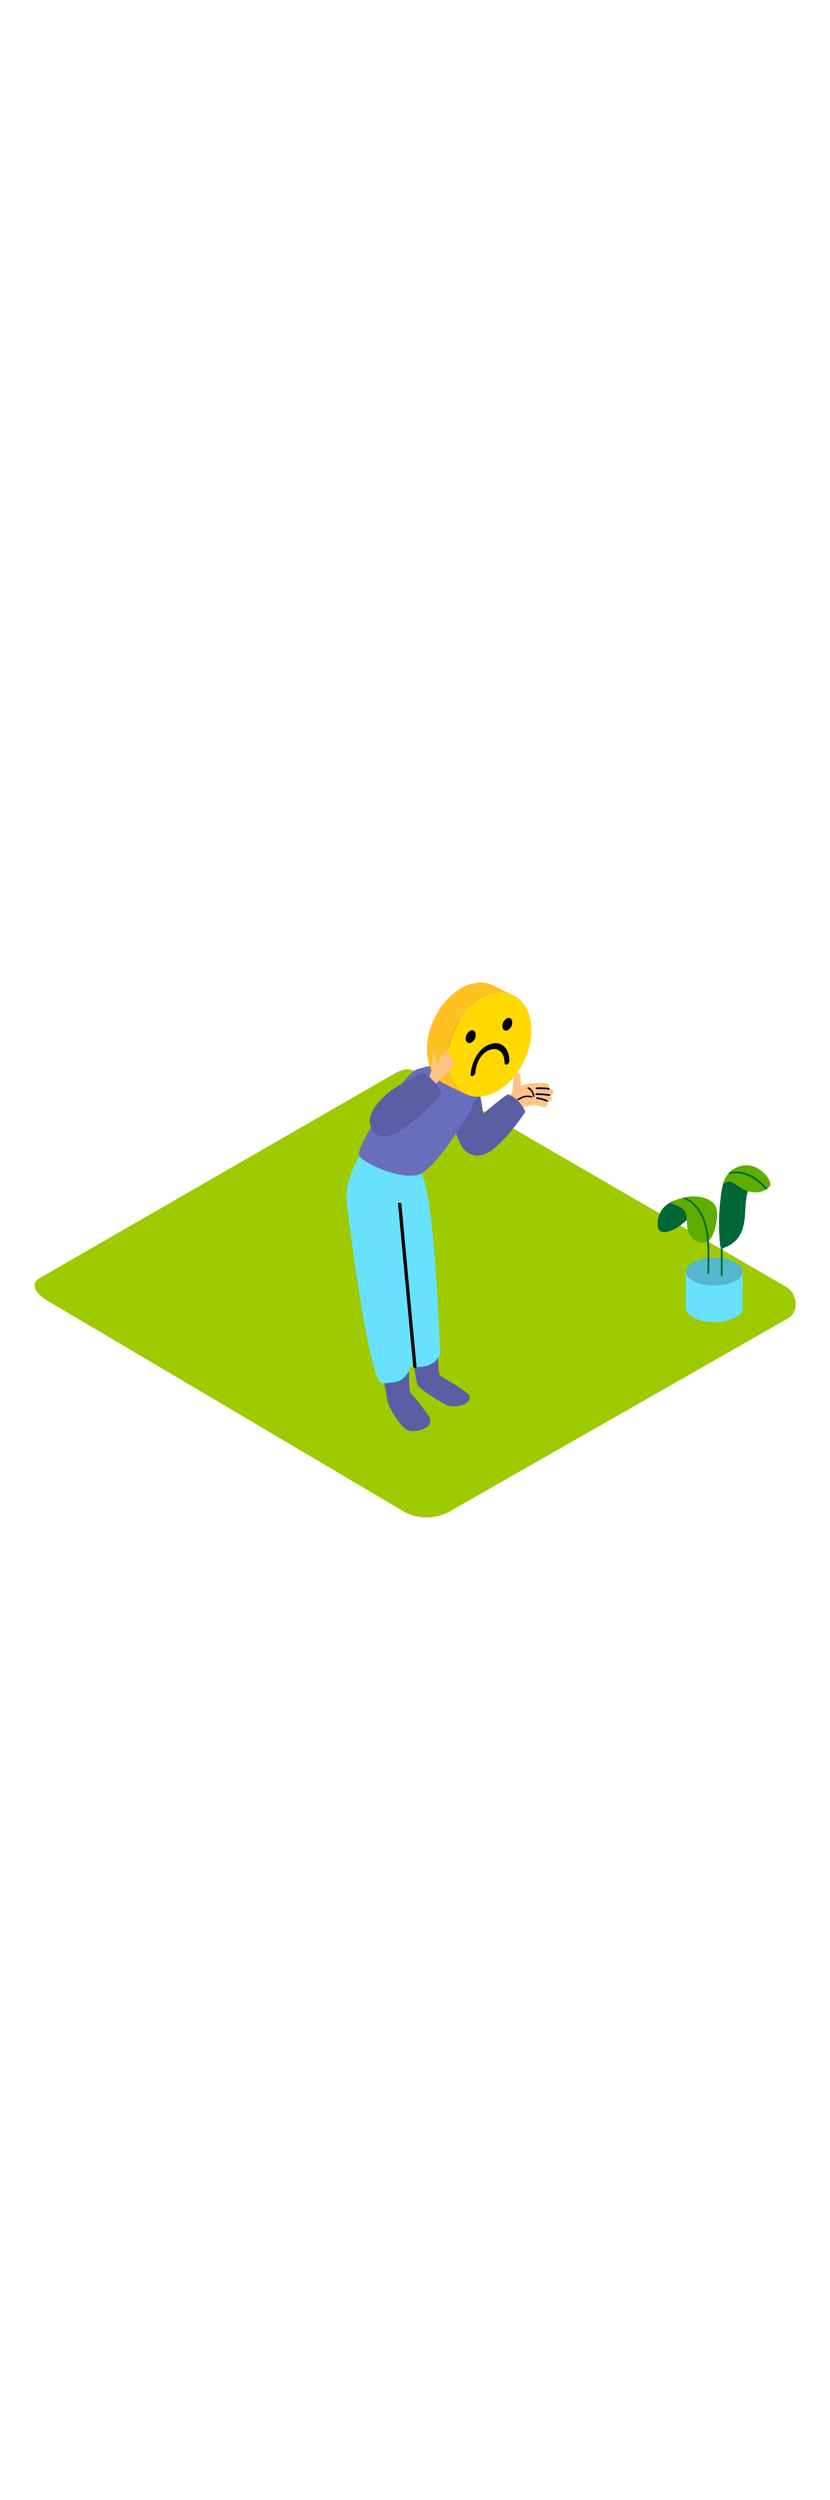 <svg version="1.1" id="Layer_1" xmlns="http://www.w3.org/2000/svg" xmlns:xlink="http://www.w3.org/1999/xlink" x="0px" y="0px" viewBox="0 0 500 500" style="width: 166px;" xml:space="preserve" data-imageid="sad-face-52" imageName="Sad Face" class="illustrations_image">
<style type="text/css">
	.st0_sad-face-52{fill:#9DCB00;}
	.st1_sad-face-52{opacity:0.32;fill:url(#SVGID_1_);enable-background:new    ;}
	.st2_sad-face-52{fill:#68E1FD;}
	.st3_sad-face-52{opacity:0.19;enable-background:new    ;}
	.st4_sad-face-52{fill:#006837;}
	.st5_sad-face-52{fill:#5FAD00;}
	.st6_sad-face-52{opacity:0.32;fill:url(#SVGID_00000133521454766417207420000005582387285616803742_);enable-background:new    ;}
	.st7_sad-face-52{fill:#5B5EA5;}
	.st8_sad-face-52{fill:#FFC388;}
	.st9_sad-face-52{fill:#686EBC;}
	.st10_sad-face-52{fill:#FFC022;}
	.st11_sad-face-52{fill:#FFD900;}
</style>
<path id="field_sad-face-52" class="st0_sad-face-52" d="M243.2,407.5L29.7,281.2c-6.8-3.8-12.6-10.1-6-14.2L238,143.5c3.2-2,8.1-3.3,11.4-1.4l224.2,130.1&#10;&#9;c6.8,3.9,8,15,1.2,18.9L271.4,407.2C262.7,412.3,252,412.4,243.2,407.5z"/>
<g id="plant_sad-face-52">
	
		<linearGradient id="SVGID_1_-sad-face-52" gradientUnits="userSpaceOnUse" x1="359.89" y1="169.05" x2="411.45" y2="212.18" gradientTransform="matrix(1 0 0 -1 0 502)">
		<stop offset="0" style="stop-color:#000000;stop-opacity:0"/>
		<stop offset="0.99" style="stop-color:#006837"/>
	</linearGradient>
	<polyline class="st1_sad-face-52" points="447.4,287.8 359.4,337.7 336.1,324.8 422.6,276.6 &#9;"/>
	<polyline class="st2_sad-face-52 targetColor" points="413.1,263 413.1,284.2 447.4,284.2 447.4,263 &#9;" style="fill: rgb(104, 225, 253);"/>
	<ellipse class="st2_sad-face-52 targetColor" cx="430.3" cy="263" rx="17.1" ry="8.4" style="fill: rgb(104, 225, 253);"/>
	<ellipse class="st3_sad-face-52" cx="430.3" cy="263" rx="17.1" ry="8.4"/>
	<ellipse class="st2_sad-face-52 targetColor" cx="430.3" cy="285" rx="17.1" ry="8.4" style="fill: rgb(104, 225, 253);"/>
	<path class="st4_sad-face-52" d="M449.5,213.7c-3.6-1.5-8.6-6.4-13-6.2c-1.7,4.1-2.1,8.9-2.6,13c-0.8,7.2-1,14.5-0.5,21.7&#10;&#9;&#9;c0.1,1.6,0.2,3.2,0.4,4.8c0,0.5,0.2,0.9,0.4,1.4v16.8c0,0.3,0.3,0.5,0.6,0.5c0.2,0,0.4-0.2,0.5-0.5V249c1.7-0.6,3.4-1.3,4.9-2.3&#10;&#9;&#9;c3.2-2,5.7-5.1,6.9-8.7c2.8-7.7,1-16.3,3.6-23.9C450.3,214,449.9,213.9,449.5,213.7z"/>
	<path class="st5_sad-face-52" d="M442.1,201.1c-2,1.2-3.7,2.9-4.9,5c-0.3,0.5-0.6,1-0.8,1.5l-0.1,0.3l0,0c-0.3,0.9-0.6,1.8-0.8,2.7&#10;&#9;&#9;c0.4-0.7,1.1-1.2,1.8-1.4c0.9-0.4,1.9-0.5,2.9-0.3c0.9,0.4,1.8,0.8,2.6,1.4c1.2,0.7,2.4,1.6,3.6,2.3c5.7,3.6,13.2,4,17.6-1.3&#10;&#9;&#9;c0.1-0.2,0.1-0.4,0.1-0.6C464.8,207.1,454.6,193.8,442.1,201.1z"/>
	<path class="st4_sad-face-52" d="M461.5,213.6l0.7-0.5c0-0.2,0-0.3-0.1-0.4c-3.4-3.5-7.1-7-11.8-8.7c-3.4-1.3-7-1.6-10.5-1&#10;&#9;&#9;c-0.4,0.4-0.7,0.9-1.1,1.4c3.8-1.3,8.7-0.5,12.1,1c4.1,1.8,7.5,4.9,10.5,8.1C461.3,213.5,461.4,213.6,461.5,213.6z"/>
	<path class="st4_sad-face-52" d="M403.9,221.3c-5.1,2.6-8.1,8-7.7,13.7c0.4,10.1,17.1,0.2,21.5-8.3s5.1,3.6,5.1,3.6"/>
	<path class="st5_sad-face-52" d="M418.9,217.7c-3.1-0.1-6.3,0.4-9.2,1.3c-2,0.5-3.9,1.2-5.8,2.2c1,0.7,2.2,1.3,3.3,1.8c2.1,0.9,4.3,1.9,5.4,3.9&#10;&#9;&#9;c0.3,0.5,0.5,1,0.6,1.5c1,3.3,0.1,7.4,1.5,10.7c1.4,3.5,4.2,6.3,8.1,6.5c4.7,0.3,6.8-4.2,7.8-8.1s2.2-9.2,0.7-13.2&#10;&#9;&#9;C429.6,219.6,423.4,217.9,418.9,217.7z"/>
	<path class="st4_sad-face-52" d="M425.1,233.5c-2-6.4-6.1-12.4-12.3-15.2h-0.2l-0.3,0.1c-0.4,0.1-0.7,0.2-1.1,0.3c7.1,2.6,11.6,9.7,13.4,16.8&#10;&#9;&#9;c2.3,9.2,1.5,19.1,1.6,28.5c0,0.3,0.2,0.5,0.5,0.5s0.5-0.2,0.5-0.5C427.2,254,428.1,243.2,425.1,233.5z"/>
</g>
<g id="sad_sad-face-52">
	
		<linearGradient id="SVGID_00000128444809805905883500000017692110160962968764_-sad-face-52" gradientUnits="userSpaceOnUse" x1="225.381" y1="147.069" x2="248.821" y2="160.859" gradientTransform="matrix(1 0 0 -1 0 502)">
		<stop offset="0" style="stop-color:#000000;stop-opacity:0"/>
		<stop offset="0.99" style="stop-color:#006837"/>
	</linearGradient>
	<path style="opacity:0.32;fill:url(#SVGID_00000128444809805905883500000017692110160962968764_);enable-background:new    ;" d="&#10;&#9;&#9;M247.3,323.6l-46.9,26.1l33.9,18.9l47-26.7C270.2,335.4,258.8,329.4,247.3,323.6z"/>
	<path class="st7_sad-face-52" d="M246.4,323.5c0,0-0.2,12.4,1.2,13.1s10.8,12.9,11.4,14.8c2.2,6.3-9.6,9.1-13.8,7s-11.2-14-11.7-17&#10;&#9;&#9;s-3.9-21.5-3.9-21.5"/>
	<path class="st7_sad-face-52" d="M264,312.7c0,0-0.2,12.4,1.2,13.1s16.7,9.8,17.5,11.6c2.4,5.9-9.4,8.1-13.6,6s-17.4-9.9-17.9-12.9&#10;&#9;&#9;s-3.9-21.5-3.9-21.5"/>
	<path class="st2_sad-face-52 targetColor" d="M216.5,193.6c0,0-8.9,13.9-7.7,26.3s13.6,111.5,21.7,110.5s12.8,0.1,17-10.3c0,0,13.4,3,17.7-7.6&#10;&#9;&#9;c0,0-3.2-93-10.9-107.5S216.5,193.6,216.5,193.6z" style="fill: rgb(104, 225, 253);"/>
	<path class="st8_sad-face-52" d="M331.2,157.2c-2.2-0.6-4.5-0.9-6.8-1.1c2.3,0,4.7,0.3,7,0.7c2.4,0.4,2.7-3.4,0.3-3.8l-1.2-0.2&#10;&#9;&#9;c0.7-0.9,0.5-2.1-0.4-2.8c-0.2-0.2-0.5-0.3-0.8-0.4c-5.2-0.6-10.5-0.2-15.6,1.4c0.1-1.9,0.1-3.8-0.1-5.7c0-0.3-0.2-0.6-0.4-0.9&#10;&#9;&#9;c-0.5-1.6-3.4-1.6-3.7,0.5c-0.5,3-0.4,6.1-0.9,9.1c-0.1,0.5-0.2,1.1-0.4,1.6c-2.3,2.4-4.6,4.8-6.9,7.3c-1.6,1.8,1.3,3.8,3,2.3&#10;&#9;&#9;c0.2,0.4,0.6,0.7,1,0.8l-0.3,0.4c-0.4,0.5-0.4,1.1-0.2,1.7l-0.3,0.3c-1.7,1.7,0.7,4.6,2.4,2.9l0.6-0.6c0.7,0.5,1.6,0.3,2.1-0.4&#10;&#9;&#9;c0-0.1,0.1-0.1,0.1-0.2c1.5-2.4,3.5-4.4,5.8-5.8l0.7-0.5c2-0.7,4.2-1.1,6.3-1.2c1.6,0.4,3.2,0.9,4.8,1.4c2.2,0.7,3.5-2.6,1.5-3.4&#10;&#9;&#9;c0.3,0.1,0.7,0.1,1,0.2C332.2,161.4,333.5,157.8,331.2,157.2z"/>
	<path d="M330.7,152.4c-2.5-0.3-5-0.5-7.5-0.3c-0.6,0-0.7,1-0.1,1c2.5-0.1,5,0,7.5,0.3C331.3,153.4,331.3,152.4,330.7,152.4z"/>
	<path d="M331.1,156.2c-2.6-0.4-5.3-0.6-8-0.6c-0.6,0-0.7,1-0.1,1c2.7,0,5.4,0.2,8,0.6C331.6,157.2,331.7,156.3,331.1,156.2z"/>
	<path d="M320.5,157.4c-3.1-1-6-0.1-8.7,1.6c-0.5,0.3,0.1,1.1,0.6,0.7c2.3-1.5,5-2.4,7.7-1.5c0.3,0.1,0.5,0,0.6-0.3&#10;&#9;&#9;C320.8,157.8,320.7,157.5,320.5,157.4z"/>
	<path d="M322,157.2c-0.5-2.2-1.4-4.3-3.6-5.2c-0.6-0.2-0.9,0.7-0.3,0.9c1.9,0.8,2.6,2.6,3,4.5C321.2,158,322.1,157.8,322,157.2z"/>
	<path d="M329.7,159.7c-2-0.9-4-1.4-6.2-1.7c-0.6-0.1-0.7,0.9-0.1,1c2,0.2,4,0.8,5.9,1.6C330,160.8,330.3,159.9,329.7,159.7z"/>
	<path class="st7_sad-face-52" d="M288.6,152.3l4.4,27c0,0-3.4,10.1-10.6,11.4s-12.7-32.3-12.7-32.3"/>
	<path class="st9_sad-face-52" d="M267.2,137.8c-1-0.2-9.3,1.1-16.4,3.5s-38.3,47.8-34.2,52.4s23.3,13.6,34.9,11.1s38.5-47.4,37.2-52.5&#10;&#9;&#9;c-2.9-11.7-11.9-11.7-11.9-11.7"/>
	<path class="st8_sad-face-52" d="M287.7,125.8c0,0,2.1,17.1-4.1,20.2s-12.9-3.3-14.9-7.1s-4.1-22.6,7.5-21.3S287.7,125.8,287.7,125.8z"/>
	<path d="M288,114.5c-4.7-1.7-10.2-5.2-18.6,0.4s-11.1,21-1,24.8l1.9-5.6c-0.9-1.1-1.3-2.6-1.2-4c0.1-1.8,1.7-3.2,3.4-3.1&#10;&#9;&#9;c0.2,0,0.3,0,0.5,0.1c1.1-0.8,1.9-1.8,2.5-3c1.7-3.4,3.6-1.7,6.1,1.3c2.5,3,7.8,3.9,10.5,2S294.1,116.6,288,114.5z"/>
	<path class="st7_sad-face-52" d="M305.9,156.2c-5.9,3.7-17.8,14.3-17.8,14.3l-8.7,18.7c0,0,5.1,7.2,14.6,2.1c6.8-3.6,17.4-16.7,22.5-24.6&#10;&#9;&#9;C314.4,162.1,310.9,158,305.9,156.2z"/>
	<path d="M241.8,222.4c-0.1-1.3-2.1-1.3-2,0l9.1,97.6c0.1,1.3,2.1,1.3,2,0C247.9,287.5,244.8,255,241.8,222.4z"/>
	<g>
		<path d="M305.6,110.3c1.7-0.6,3.1,0.6,3,2.7c0,2.1-1.2,3.9-3.1,4.8c-1.7,0.6-3.1-0.6-3-2.7C302.6,113,303.8,111.2,305.6,110.3z"/>
		<path d="M295.1,126l0.9-0.3c6.3-1.6,10.9,2.8,10.9,10.4c0,1-0.6,1.8-1.5,2.2c-0.7,0.2-1.5-0.1-1.5-1.2c0-5.6-3.3-9-8-7.8&#10;&#9;&#9;&#9;c-0.2,0.1-0.5,0.1-0.8,0.2c-5,1.7-8.3,7.6-8.7,13.6c-0.1,1-0.7,1.9-1.6,2.2c-0.7,0.2-1.4-0.1-1.3-1.2&#10;&#9;&#9;&#9;C284.1,136.1,288.6,128.2,295.1,126z"/>
		<path class="st10_sad-face-52" d="M296.7,90.5l12.5,6.1c-4-1.9-8.9-2.2-14.1-0.4l-12.5-6.1C287.9,88.3,292.7,88.6,296.7,90.5z"/>
		<path d="M283.6,117.8c1.7-0.6,3.1,0.6,3,2.7c0,2.1-1.2,3.9-3.1,4.8c-1.7,0.6-3.1-0.6-3-2.7C280.5,120.5,281.7,118.7,283.6,117.8z"/>
		<path class="st10_sad-face-52" d="M280.5,156.1l-12.5-6.1c-6.6-3.2-10.8-10.8-10.8-21.2c0.1-16.7,11.5-34,25.4-38.7l12.5,6.1&#10;&#9;&#9;&#9;c-13.9,4.7-25.2,22.1-25.4,38.7C269.7,145.3,274,153,280.5,156.1z"/>
		<path class="st11_sad-face-52" d="M295.2,96.2c13.9-4.7,25,5,24.9,21.6s-11.5,34-25.4,38.7s-25-5-24.9-21.6S281.3,100.9,295.2,96.2z&#10;&#9;&#9;&#9; M305.4,138.3c0.9-0.3,1.5-1.2,1.5-2.2c0-7.6-4.5-12-10.9-10.4l-0.9,0.3c-6.6,2.2-11,10.2-11.6,18c-0.1,1.1,0.6,1.5,1.3,1.2&#10;&#9;&#9;&#9;c0.9-0.4,1.5-1.2,1.6-2.2c0.5-6,3.8-11.9,8.7-13.6c0.2-0.1,0.5-0.2,0.8-0.2c4.7-1.2,7.9,2.3,8,7.8&#10;&#9;&#9;&#9;C304,138.2,304.7,138.5,305.4,138.3 M305.6,117.7c1.9-0.8,3.1-2.7,3.1-4.8c0-2-1.4-3.2-3-2.7c-1.9,0.8-3.1,2.7-3.1,4.8&#10;&#9;&#9;&#9;C302.6,117,303.9,118.3,305.6,117.7 M280.5,122.5c0,2,1.3,3.2,3,2.7c1.9-0.8,3.1-2.7,3.1-4.8c0-2-1.4-3.2-3-2.7&#10;&#9;&#9;&#9;C281.8,118.6,280.6,120.5,280.5,122.5"/>
	</g>
	<path class="st7_sad-face-52" d="M254.8,143.1c-5.6,2.7-13.7,6.7-20.4,11.7c-8.2,7-16.4,16.7-8.3,24.9c9,9.1,33.3-16.4,40.1-23.9&#10;&#9;&#9;C264.1,150.4,259.9,146.2,254.8,143.1z"/>
	<path class="st8_sad-face-52" d="M258.7,145.8l2.1-7.1c0,0-0.7-7.3,0-7.5s2.8,6.6,2.8,6.6s3.9-8.5,5.6-7.7s4,7.4,4.2,8.6s-10.8,11-10.8,11"/>
</g>
</svg>